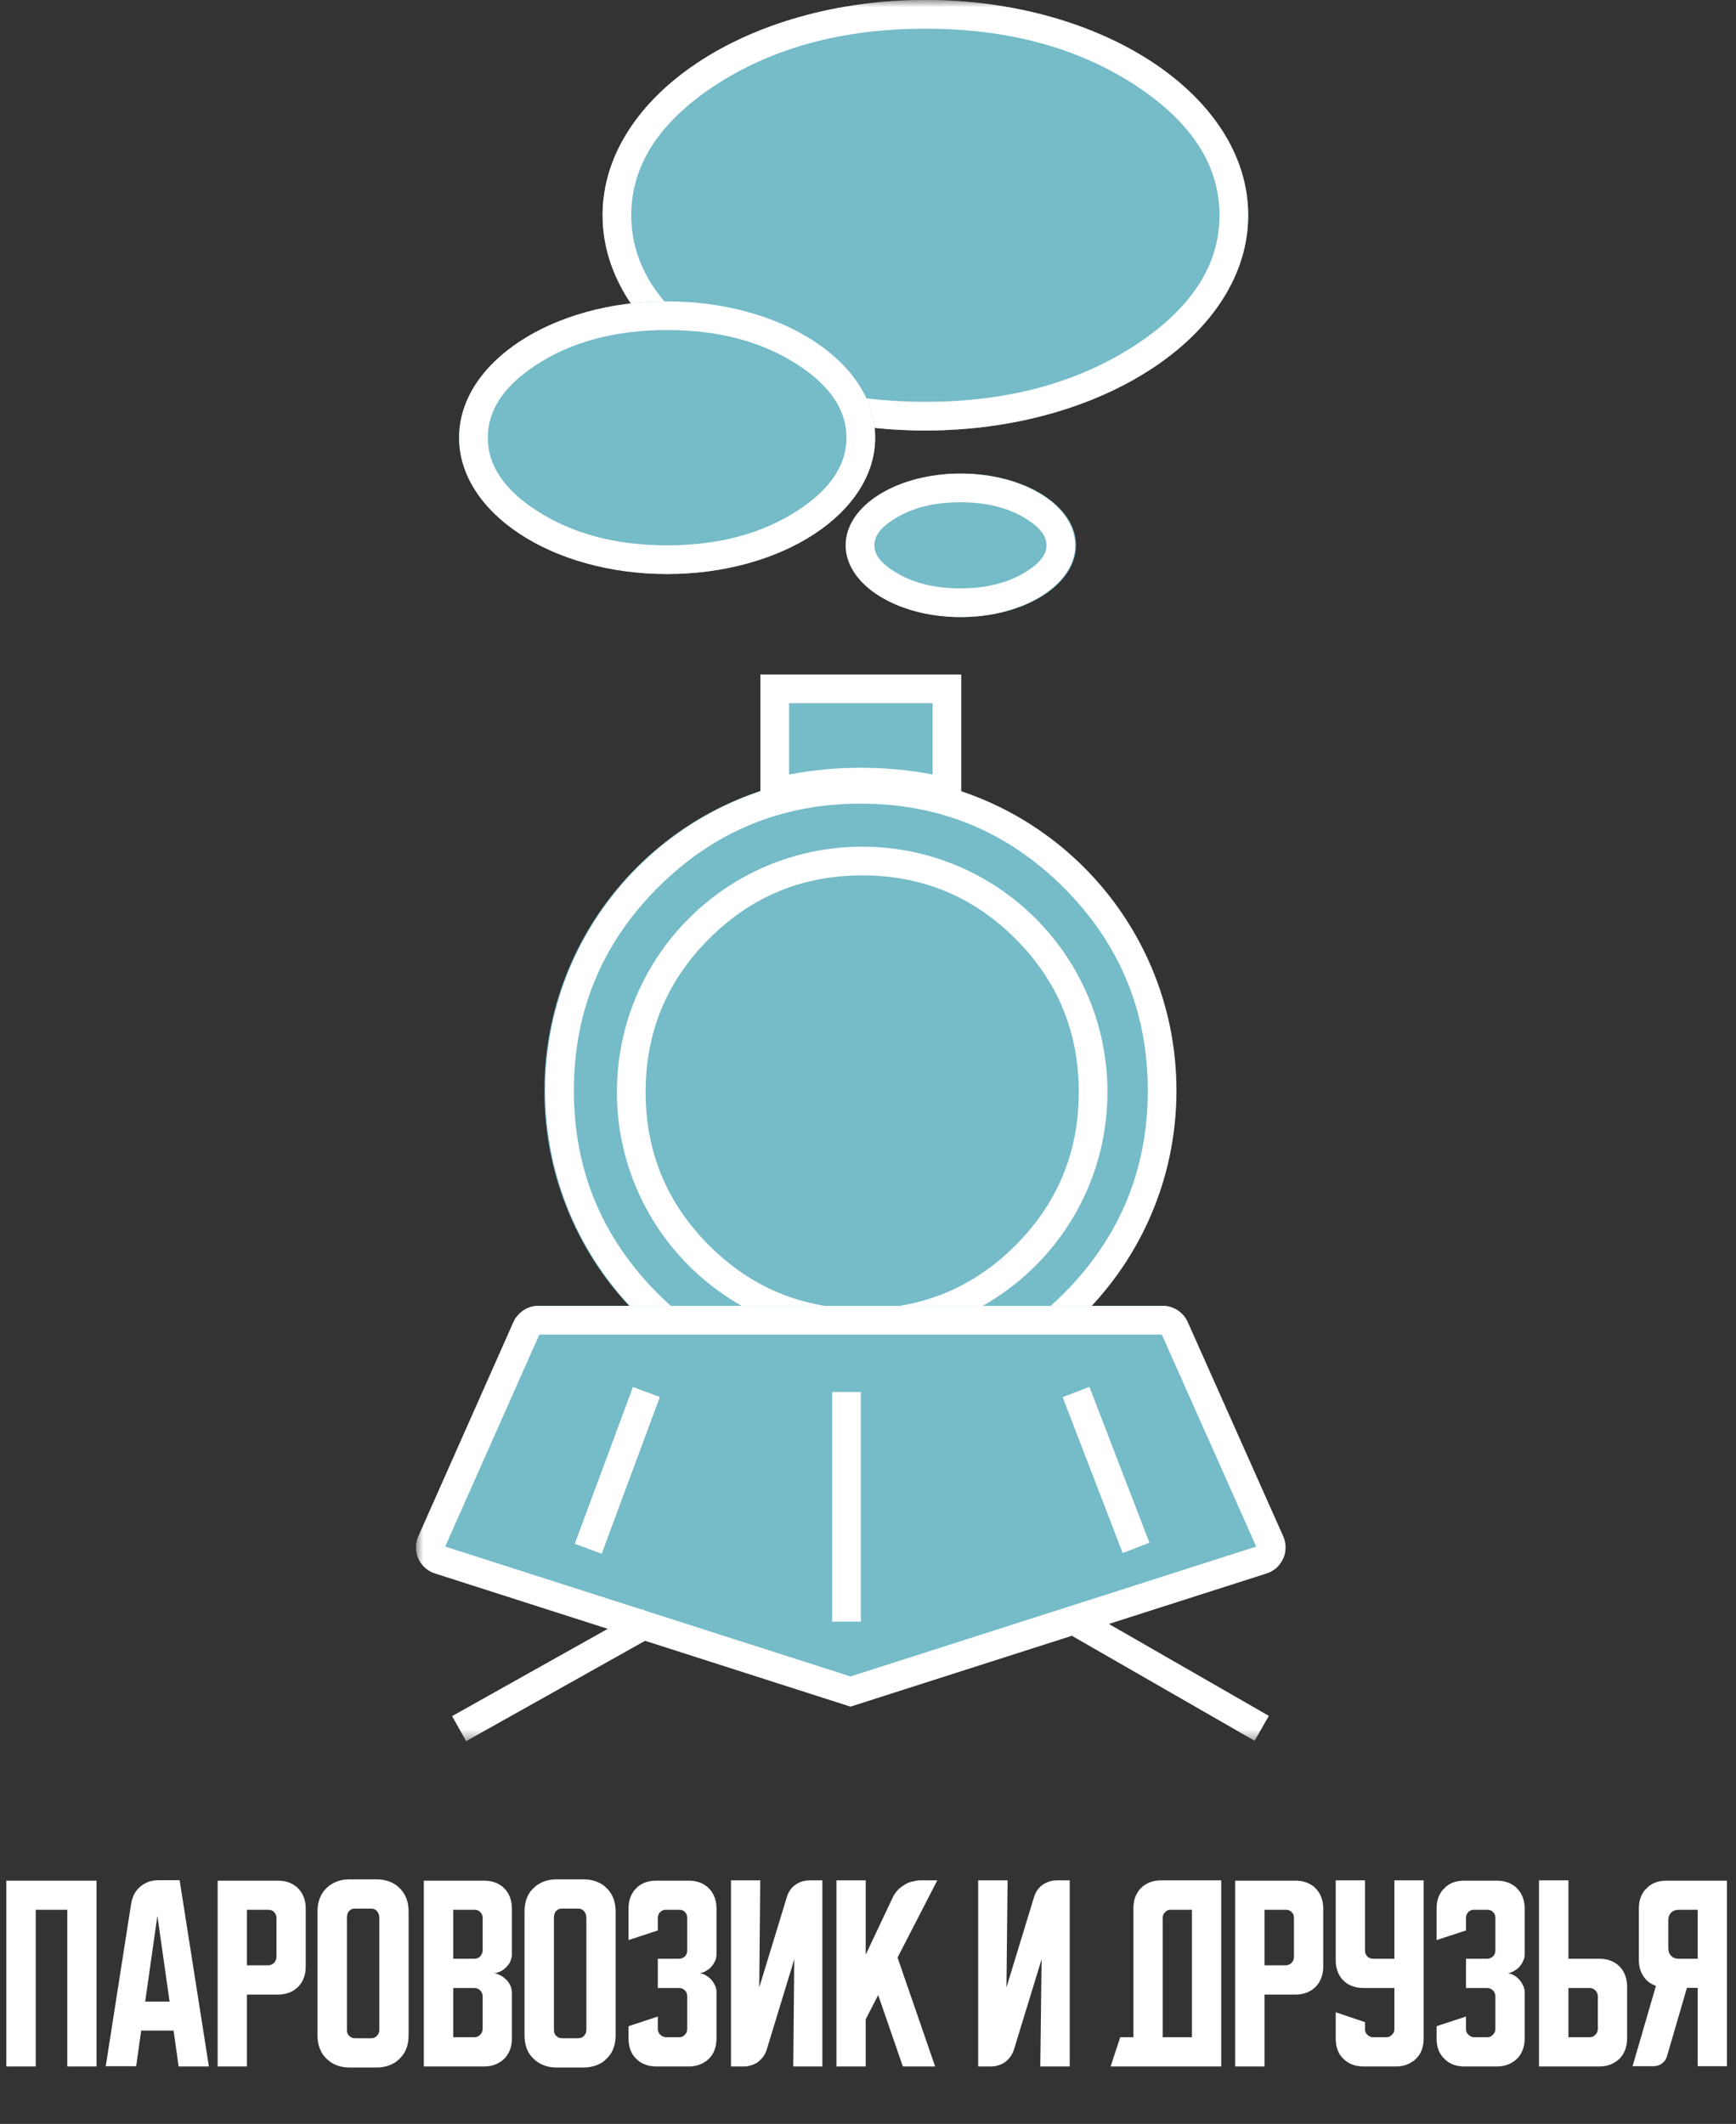 <svg width="121" height="148" viewBox="0 0 121 148" fill="none" xmlns="http://www.w3.org/2000/svg" xmlns:xlink="http://www.w3.org/1999/xlink">
	<rect x="0" y="0" width="121" height="148" fill="#333333" stroke="none"/>
	<desc>
			Created with Pixso.
	</desc>
	<defs>
		<clipPath id="clip4_56">
			<rect id="Сочетание 1" width="121" height="148" fill="white" fill-opacity="0"/>
		</clipPath>
	</defs>
	<g clip-path="url(#clip4_56)">
		<mask id="mask4_59" mask-type="alpha" maskUnits="userSpaceOnUse" x="29" y="0" width="62" height="121.457">
			<rect id="Group" x="29" width="62" height="121.457" fill="#000000" fill-opacity="1"/>
		</mask>
		<g mask="url(#mask4_59)">
			<path id="Oval" d="M37.94 76C37.94 63.84 47.78 54 59.94 54C72.09 54 81.94 63.84 81.94 76C81.94 88.15 72.09 98 59.94 98C47.78 98 37.94 88.15 37.94 76Z" fill="#75BBC8" fill-opacity="1" fill-rule="evenodd"/>
			<path id="path" d="M60 54C47.84 54 38 63.84 38 76C38 88.15 47.84 98 60 98C72.15 98 82 88.15 82 76C82 63.84 72.15 54 60 54ZM45.85 90.14C41.95 86.23 40 81.51 40 76C40 70.47 41.95 65.76 45.85 61.85C49.76 57.95 54.47 56 60 56C65.51 56 70.23 57.95 74.14 61.85C78.04 65.76 80 70.47 80 76C80 81.51 78.04 86.23 74.14 90.14C70.23 94.04 65.51 96 60 96C54.47 96 49.76 94.04 45.85 90.14Z" fill="#FFFFFF" fill-opacity="1" fill-rule="evenodd"/>
			<path id="Oval" d="M42.94 76.1C42.94 66.65 50.59 59 60.04 59C69.48 59 77.14 66.65 77.14 76.1C77.14 85.54 69.48 93.2 60.04 93.2C50.59 93.2 42.94 85.54 42.94 76.1Z" fill="#75BBC8" fill-opacity="1" fill-rule="evenodd"/>
			<path id="path" d="M60.1 59C50.65 59 43 66.65 43 76.1C43 85.54 50.65 93.2 60.1 93.2C69.54 93.2 77.19 85.54 77.19 76.1C77.19 66.65 69.54 59 60.1 59ZM49.42 86.78C46.47 83.83 45 80.26 45 76.1C45 71.93 46.47 68.37 49.42 65.42C52.37 62.47 55.93 61 60.1 61C64.26 61 67.83 62.47 70.78 65.42C73.73 68.37 75.19 71.93 75.19 76.1C75.19 80.26 73.73 83.83 70.78 86.78C67.83 89.73 64.26 91.2 60.1 91.2C55.93 91.2 52.37 89.73 49.42 86.78Z" fill="#FFFFFF" fill-opacity="1" fill-rule="evenodd"/>
			<path id="Rectangle" d="M37.53 91L81.04 91C81.12 91 81.23 91 81.32 91.01C81.41 91.03 81.5 91.05 81.58 91.07C81.67 91.1 81.76 91.13 81.83 91.17C81.92 91.21 82 91.25 82.08 91.3C82.15 91.35 82.23 91.41 82.3 91.47C82.36 91.53 82.43 91.59 82.49 91.66C82.55 91.73 82.6 91.8 82.65 91.88C82.7 91.96 82.74 92.04 82.78 92.12L89.44 107.06C89.46 107.12 89.49 107.18 89.51 107.24C89.53 107.31 89.54 107.37 89.56 107.44C89.57 107.5 89.58 107.57 89.59 107.63C89.6 107.7 89.6 107.77 89.6 107.83C89.6 107.9 89.6 107.97 89.59 108.03C89.58 108.1 89.57 108.16 89.56 108.23C89.54 108.29 89.53 108.36 89.51 108.42C89.49 108.49 89.46 108.55 89.43 108.61C89.41 108.67 89.38 108.73 89.34 108.79C89.31 108.84 89.27 108.9 89.23 108.95C89.19 109.01 89.15 109.06 89.11 109.11C89.06 109.16 89.02 109.2 88.97 109.25C88.92 109.29 88.87 109.33 88.81 109.37C88.76 109.41 88.7 109.45 88.64 109.48C88.59 109.51 88.53 109.54 88.47 109.57C88.4 109.6 88.34 109.62 88.28 109.64L59.28 118.92L30.32 109.64C30.25 109.62 30.19 109.6 30.13 109.57C30.07 109.54 30.01 109.51 29.95 109.48C29.89 109.45 29.84 109.41 29.78 109.37C29.73 109.33 29.68 109.29 29.63 109.25C29.58 109.2 29.53 109.16 29.49 109.11C29.44 109.06 29.4 109.01 29.36 108.95C29.32 108.9 29.29 108.84 29.25 108.79C29.22 108.73 29.19 108.67 29.16 108.61C29.13 108.55 29.11 108.49 29.09 108.42C29.07 108.36 29.05 108.3 29.04 108.23C29.02 108.17 29.01 108.1 29.01 108.03C29 107.97 29 107.9 29 107.83C28.99 107.77 29 107.7 29.01 107.64C29.01 107.57 29.02 107.5 29.04 107.44C29.05 107.37 29.07 107.31 29.09 107.25C29.11 107.18 29.13 107.12 29.16 107.06L35.79 92.12C35.83 92.04 35.87 91.96 35.91 91.88C35.97 91.81 36.03 91.73 36.09 91.66C36.14 91.59 36.21 91.53 36.28 91.47C36.34 91.41 36.41 91.35 36.5 91.3C36.57 91.25 36.65 91.21 36.73 91.17C36.82 91.13 36.9 91.1 36.99 91.07C37.08 91.05 37.16 91.03 37.25 91.01C37.34 91 37.43 91 37.53 91Z" fill="#75BBC8" fill-opacity="1" fill-rule="evenodd"/>
			<path id="path" d="M81.04 91L37.53 91C37.43 91 37.34 91 37.25 91.01C37.16 91.03 37.08 91.05 36.99 91.07C36.9 91.1 36.82 91.13 36.73 91.17C36.65 91.21 36.57 91.25 36.5 91.3C36.41 91.35 36.34 91.41 36.28 91.47C36.21 91.53 36.14 91.59 36.09 91.66C36.03 91.73 35.97 91.81 35.91 91.88C35.87 91.96 35.83 92.04 35.79 92.12L29.16 107.06C29.1 107.18 29.06 107.31 29.04 107.44C29.01 107.57 28.99 107.7 29 107.83C29 107.97 29.01 108.1 29.04 108.23C29.07 108.36 29.11 108.49 29.16 108.61C29.22 108.73 29.28 108.85 29.36 108.95C29.44 109.06 29.53 109.16 29.63 109.25C29.73 109.34 29.84 109.41 29.95 109.48C30.07 109.55 30.19 109.6 30.32 109.64L59.28 118.92L88.28 109.64C88.41 109.6 88.53 109.55 88.64 109.48C88.76 109.41 88.87 109.34 88.97 109.25C89.07 109.16 89.16 109.06 89.23 108.95C89.31 108.85 89.38 108.73 89.43 108.61C89.49 108.49 89.53 108.36 89.56 108.23C89.59 108.1 89.6 107.97 89.6 107.83C89.6 107.7 89.59 107.57 89.56 107.44C89.53 107.31 89.49 107.18 89.44 107.06L82.78 92.12C82.74 92.04 82.7 91.96 82.65 91.88C82.6 91.8 82.55 91.73 82.49 91.66C82.43 91.59 82.36 91.53 82.3 91.47C82.23 91.41 82.15 91.35 82.08 91.3C82 91.25 81.92 91.21 81.83 91.17C81.76 91.13 81.67 91.1 81.58 91.07C81.5 91.05 81.41 91.03 81.32 91.01C81.23 91 81.12 91 81.04 91ZM59.28 116.82L87.56 107.77L80.98 93L37.59 93L31.03 107.77L59.28 116.82Z" fill="#FFFFFF" fill-opacity="1" fill-rule="evenodd"/>
			<path id="Rectangle" d="M53.94 47.93L65.94 47.93L65.94 55.93C65.94 55.93 62.94 55.09 59.94 55.09C56.94 55.09 53.94 55.93 53.94 55.93L53.94 47.93Z" fill="#75BBC8" fill-opacity="1" fill-rule="evenodd"/>
			<path id="path" d="M53 47L53 56.5C53 56.5 53.79 56.27 55 56.03C56.33 55.77 58.16 55.5 60 55.5C61.83 55.5 63.66 55.77 65 56.03C66.19 56.27 67 56.5 67 56.5L67 47L53 47ZM55 49L55 53.97C56.66 53.65 58.33 53.5 60 53.5C61.66 53.5 63.33 53.65 65 53.97L65 49L55 49Z" fill="#FFFFFF" fill-opacity="1" fill-rule="evenodd"/>
			<line id="Line" x1="59" y1="97" x2="59" y2="113" stroke="#FFFFFF" stroke-opacity="1" stroke-width="2"/>
			<line id="Line" x1="45.301" y1="113" x2="32" y2="120.457" stroke="#FFFFFF" stroke-opacity="1" stroke-width="2"/>
			<line id="Line" x1="75" y1="113" x2="87.943" y2="120.435" stroke="#FFFFFF" stroke-opacity="1" stroke-width="2"/>
			<line id="Line" x1="45.053" y1="97" x2="41" y2="107.923" stroke="#FFFFFF" stroke-opacity="1" stroke-width="2"/>
			<line id="Line" x1="75" y1="97" x2="79.184" y2="107.862" stroke="#FFFFFF" stroke-opacity="1" stroke-width="2"/>
			<path id="Oval" d="M42 15C42 6.71 52.07 0 64.5 0C76.92 0 87 6.71 87 15C87 23.28 76.92 30 64.5 30C52.07 30 42 23.28 42 15Z" fill="#75BBC8" fill-opacity="1" fill-rule="evenodd"/>
			<path id="path" d="M64.5 0C52.07 0 42 6.71 42 15C42 23.28 52.07 30 64.5 30C76.92 30 87 23.28 87 15C87 6.71 76.92 0 64.5 0ZM49.69 23.94C45.89 21.4 44 18.42 44 15C44 11.57 45.89 8.59 49.69 6.05C53.75 3.35 58.69 2 64.5 2C70.3 2 75.24 3.35 79.3 6.05C83.1 8.59 85 11.57 85 15C85 18.42 83.1 21.4 79.3 23.94C75.24 26.64 70.3 28 64.5 28C58.69 28 53.75 26.64 49.69 23.94Z" fill="#FFFFFF" fill-opacity="1" fill-rule="evenodd"/>
			<path id="Oval" d="M32 30.5C32 25.25 38.49 21 46.5 21C54.5 21 61 25.25 61 30.5C61 35.74 54.5 40 46.5 40C38.49 40 32 35.74 32 30.5Z" fill="#75BBC8" fill-opacity="1" fill-rule="evenodd"/>
			<path id="path" d="M46.5 21C38.49 21 32 25.25 32 30.5C32 35.74 38.49 40 46.5 40C54.5 40 61 35.74 61 30.5C61 25.25 54.5 21 46.5 21ZM37.34 35.54C35.11 34.08 34 32.4 34 30.5C34 28.59 35.11 26.91 37.34 25.45C39.84 23.81 42.89 23 46.5 23C50.1 23 53.15 23.81 55.65 25.45C57.88 26.91 59 28.59 59 30.5C59 32.4 57.88 34.08 55.65 35.54C53.15 37.18 50.1 38 46.5 38C42.89 38 39.84 37.18 37.34 35.54Z" fill="#FFFFFF" fill-opacity="1" fill-rule="evenodd"/>
			<path id="Oval" d="M59 38C59 35.23 62.58 33 67 33C71.41 33 75 35.23 75 38C75 40.75 71.41 43 67 43C62.58 43 59 40.75 59 38Z" fill="#75BBC8" fill-opacity="1" fill-rule="evenodd"/>
			<path id="path" d="M66.94 33C62.52 33 58.94 35.23 58.94 38C58.94 40.75 62.52 43 66.94 43C71.35 43 74.94 40.75 74.94 38C74.94 35.23 71.35 33 66.94 33ZM62.34 39.83C61.4 39.25 60.94 38.64 60.94 38C60.94 37.34 61.4 36.74 62.34 36.16C63.58 35.38 65.11 35 66.94 35C68.76 35 70.29 35.38 71.53 36.16C72.47 36.74 72.94 37.34 72.94 38C72.94 38.64 72.47 39.25 71.53 39.83C70.29 40.61 68.76 41 66.94 41C65.11 41 63.58 40.61 62.34 39.83Z" fill="#FFFFFF" fill-opacity="1" fill-rule="evenodd"/>
		</g>
		<path id="ПАРОВОЗИК И ДРУЗЬЯ" d="M22.49 131.89C22.25 132.25 22.13 132.69 22.13 133.21L22.13 141.82C22.13 142.34 22.25 142.78 22.49 143.14C22.56 143.25 22.65 143.35 22.75 143.45C22.85 143.55 22.95 143.63 23.07 143.71C23.43 143.95 23.86 144.07 24.38 144.07L26.23 144.07C26.74 144.07 27.18 143.95 27.55 143.71C27.66 143.63 27.76 143.55 27.86 143.45C27.96 143.35 28.04 143.25 28.12 143.14C28.36 142.78 28.48 142.34 28.48 141.82L28.48 133.21C28.48 132.69 28.36 132.25 28.12 131.89C28.04 131.77 27.96 131.67 27.86 131.58C27.76 131.48 27.66 131.39 27.55 131.32C27.18 131.08 26.74 130.96 26.23 130.96L24.38 130.96C23.86 130.96 23.43 131.08 23.07 131.32C22.95 131.39 22.85 131.48 22.75 131.58C22.65 131.67 22.56 131.77 22.49 131.89ZM36.91 131.89C36.68 132.25 36.56 132.69 36.56 133.21L36.56 141.82C36.56 142.34 36.68 142.78 36.91 143.14C36.99 143.25 37.08 143.35 37.18 143.45C37.28 143.55 37.38 143.63 37.5 143.71C37.86 143.95 38.29 144.07 38.81 144.07L40.66 144.07C41.17 144.07 41.61 143.95 41.98 143.71C42.09 143.63 42.19 143.55 42.29 143.45C42.39 143.35 42.47 143.25 42.55 143.14C42.79 142.78 42.91 142.34 42.91 141.82L42.91 133.21C42.91 132.69 42.79 132.25 42.55 131.89C42.47 131.77 42.39 131.67 42.29 131.58C42.19 131.48 42.09 131.39 41.98 131.32C41.61 131.08 41.17 130.96 40.66 130.96L38.81 130.96C38.29 130.96 37.86 131.08 37.5 131.32C37.38 131.39 37.28 131.48 37.18 131.58C37.08 131.67 36.99 131.77 36.91 131.89ZM9.49 131.78C9.31 132.02 9.2 132.32 9.14 132.66L7.37 143.98L9.49 143.98L9.84 141.5L12.1 141.5L12.45 144L14.56 144L12.52 131.02L11.05 131.02C10.71 131.02 10.42 131.08 10.16 131.22C10.02 131.28 9.89 131.37 9.78 131.47C9.67 131.56 9.57 131.66 9.49 131.78ZM50.95 131.03L50.95 144L51.87 144C52.06 144 52.25 143.96 52.43 143.89C52.57 143.85 52.7 143.78 52.83 143.69C52.94 143.6 53.04 143.5 53.14 143.39C53.26 143.24 53.36 143.06 53.43 142.86L55.36 136.53L55.29 144L57.32 144L57.32 131.03L56.41 131.03C56.21 131.03 56.02 131.07 55.84 131.13C55.7 131.18 55.56 131.25 55.44 131.34C55.32 131.42 55.22 131.52 55.14 131.62C55.01 131.78 54.91 131.96 54.85 132.17L52.92 138.49L52.99 131.03L50.95 131.03ZM60.34 136.21L60.34 131.03L58.3 131.03L58.3 144L60.34 144L60.34 140.71L61.21 139.02L62.93 144L65.18 144L62.56 136.41L65.33 131.03L64.15 131.03C63.97 131.03 63.8 131.06 63.64 131.1C63.42 131.14 63.2 131.23 63 131.37C62.79 131.49 62.62 131.64 62.48 131.82C62.37 131.95 62.28 132.09 62.21 132.25L60.34 136.21ZM68.18 131.03L68.18 144L69.1 144C69.3 144 69.48 143.96 69.66 143.89C69.8 143.85 69.93 143.78 70.06 143.69C70.18 143.6 70.28 143.5 70.37 143.39C70.49 143.24 70.59 143.06 70.66 142.86L72.6 136.53L72.51 144L74.56 144L74.56 131.03L73.65 131.03C73.44 131.03 73.25 131.07 73.08 131.13C72.94 131.18 72.8 131.25 72.67 131.34C72.55 131.42 72.46 131.52 72.37 131.62C72.24 131.78 72.15 131.96 72.08 132.17L70.15 138.49L70.23 131.03L68.18 131.03ZM79 141.96L78.08 141.96L77.41 144L85.12 144L85.12 131.03L80.94 131.03C80.49 131.03 80.11 131.14 79.79 131.35C79.69 131.41 79.61 131.49 79.53 131.57C79.44 131.64 79.37 131.73 79.32 131.83C79.1 132.14 79 132.53 79 132.99L79 141.96ZM95.14 131.03L93.1 131.03L93.1 136.59C93.1 137.03 93.2 137.41 93.41 137.73C93.47 137.83 93.54 137.92 93.63 138C93.71 138.08 93.81 138.16 93.91 138.23C94.22 138.43 94.6 138.53 95.05 138.53L97.19 138.53L97.19 141.39C97.19 141.47 97.17 141.55 97.15 141.62C97.11 141.68 97.07 141.74 97.03 141.78C96.97 141.84 96.92 141.88 96.87 141.91C96.79 141.94 96.71 141.96 96.63 141.96L95.71 141.96C95.62 141.96 95.54 141.94 95.48 141.91C95.41 141.88 95.35 141.84 95.3 141.78C95.25 141.74 95.21 141.69 95.19 141.63C95.15 141.55 95.14 141.47 95.14 141.39L95.14 140.91L93.1 140.22L93.1 142.03C93.1 142.5 93.2 142.88 93.41 143.2C93.47 143.29 93.55 143.38 93.63 143.46C93.71 143.54 93.81 143.62 93.91 143.69C94.22 143.89 94.6 144 95.05 144L97.29 144C97.73 144 98.11 143.89 98.43 143.67C98.53 143.62 98.62 143.54 98.7 143.46C98.78 143.38 98.85 143.29 98.92 143.2C99.12 142.88 99.23 142.5 99.23 142.03L99.23 131.03L97.19 131.03L97.19 136.49L95.71 136.49C95.62 136.49 95.54 136.47 95.48 136.45C95.41 136.42 95.35 136.38 95.3 136.33C95.25 136.27 95.21 136.22 95.19 136.16C95.15 136.08 95.14 136 95.14 135.92L95.14 131.03ZM107.27 131.03L107.27 144L111.46 144C111.91 144 112.29 143.89 112.61 143.67C112.7 143.62 112.79 143.54 112.88 143.46C112.96 143.38 113.03 143.29 113.09 143.2C113.3 142.88 113.41 142.5 113.41 142.03L113.41 138.45C113.41 137.99 113.3 137.61 113.1 137.3C113.03 137.2 112.96 137.11 112.88 137.03C112.79 136.94 112.7 136.86 112.6 136.8C112.28 136.59 111.9 136.49 111.46 136.49L109.32 136.49L109.32 131.03L107.27 131.03ZM6.73 131.05L0.44 131.05L0.44 144L2.49 144L2.49 133.08L4.69 133.08L4.69 144L6.73 144L6.73 131.05ZM19.36 131.05L15.17 131.05L15.17 144L17.21 144L17.21 138.99L19.36 138.99C19.81 138.99 20.19 138.88 20.51 138.67C20.6 138.61 20.69 138.53 20.78 138.45C20.86 138.37 20.93 138.28 20.99 138.19C21.2 137.87 21.31 137.49 21.31 137.03L21.31 133C21.31 132.55 21.2 132.17 21 131.86C20.93 131.75 20.86 131.67 20.78 131.59C20.69 131.49 20.6 131.42 20.5 131.36C20.18 131.15 19.8 131.05 19.36 131.05ZM33.73 131.05L29.54 131.05L29.54 144L33.73 144C34.18 144 34.56 143.89 34.88 143.67C34.97 143.62 35.06 143.54 35.15 143.46C35.23 143.38 35.3 143.29 35.36 143.2C35.57 142.88 35.68 142.5 35.68 142.03L35.68 138.81C35.68 138.77 35.67 138.73 35.66 138.69C35.65 138.57 35.62 138.45 35.56 138.34C35.53 138.27 35.5 138.21 35.46 138.16C35.4 138.07 35.34 137.99 35.25 137.92C35.2 137.86 35.15 137.82 35.09 137.78C35.01 137.72 34.93 137.67 34.84 137.63C34.68 137.55 34.53 137.5 34.39 137.5C34.53 137.5 34.68 137.47 34.84 137.39C34.93 137.36 35.01 137.31 35.09 137.25C35.15 137.21 35.2 137.16 35.25 137.11C35.35 137.02 35.43 136.92 35.5 136.82C35.52 136.78 35.54 136.74 35.56 136.7C35.62 136.56 35.66 136.43 35.68 136.3L35.68 133C35.68 132.55 35.57 132.17 35.37 131.86C35.3 131.75 35.23 131.67 35.15 131.59C35.06 131.49 34.97 131.42 34.87 131.36C34.55 131.15 34.17 131.05 33.73 131.05ZM45.85 141.39L45.85 140.52L43.81 141.19L43.81 142.03C43.81 142.5 43.91 142.88 44.12 143.2C44.18 143.29 44.26 143.38 44.34 143.46C44.42 143.54 44.52 143.62 44.62 143.69C44.93 143.89 45.31 144 45.76 144L48 144C48.44 144 48.82 143.89 49.14 143.67C49.24 143.62 49.33 143.54 49.41 143.46C49.49 143.38 49.56 143.29 49.63 143.2C49.83 142.88 49.94 142.5 49.94 142.03L49.94 138.78C49.94 138.63 49.9 138.48 49.83 138.34C49.8 138.28 49.77 138.22 49.74 138.17C49.68 138.07 49.61 137.99 49.54 137.91C49.46 137.83 49.38 137.77 49.3 137.71C49.24 137.67 49.19 137.64 49.13 137.61C49.01 137.55 48.89 137.52 48.77 137.5C48.73 137.5 48.69 137.5 48.66 137.5C48.7 137.5 48.73 137.51 48.77 137.5C48.89 137.49 49.01 137.44 49.13 137.39C49.23 137.33 49.32 137.27 49.41 137.21C49.45 137.17 49.5 137.14 49.54 137.1C49.58 137.04 49.63 136.99 49.67 136.94C49.73 136.86 49.78 136.77 49.83 136.67C49.9 136.52 49.94 136.37 49.94 136.23L49.94 133C49.94 132.55 49.83 132.17 49.63 131.86C49.57 131.75 49.49 131.67 49.41 131.59C49.32 131.49 49.23 131.42 49.13 131.36C48.81 131.15 48.44 131.05 48 131.05L45.76 131.05C45.32 131.05 44.94 131.14 44.63 131.35C44.52 131.41 44.42 131.49 44.34 131.59C44.25 131.67 44.18 131.75 44.12 131.86C43.91 132.17 43.81 132.55 43.81 133L43.81 135.19L45.85 134.52L45.85 133.64C45.85 133.56 45.86 133.48 45.9 133.41C45.92 133.35 45.96 133.29 46.02 133.24C46.09 133.17 46.17 133.12 46.25 133.1C46.3 133.08 46.36 133.08 46.42 133.08L47.34 133.08C47.42 133.08 47.49 133.09 47.57 133.12C47.63 133.14 47.68 133.18 47.74 133.24C47.78 133.28 47.82 133.34 47.85 133.39C47.88 133.47 47.9 133.55 47.9 133.64L47.9 135.92C47.9 136 47.88 136.08 47.86 136.14C47.83 136.21 47.79 136.27 47.74 136.33C47.68 136.37 47.63 136.41 47.58 136.44C47.5 136.47 47.42 136.49 47.34 136.49L45.85 136.49L45.85 138.53L47.34 138.53C47.42 138.53 47.49 138.55 47.57 138.58C47.63 138.61 47.68 138.65 47.74 138.7C47.79 138.75 47.83 138.81 47.86 138.87C47.88 138.94 47.9 139.02 47.9 139.1L47.9 141.39C47.9 141.47 47.88 141.55 47.86 141.62C47.82 141.68 47.78 141.74 47.74 141.78C47.68 141.84 47.63 141.88 47.58 141.91C47.5 141.94 47.42 141.96 47.34 141.96L46.42 141.96C46.36 141.96 46.3 141.95 46.25 141.92C46.17 141.9 46.09 141.85 46.02 141.78C45.96 141.73 45.92 141.67 45.9 141.61C45.86 141.54 45.85 141.47 45.85 141.39ZM90.28 131.05L86.09 131.05L86.09 144L88.14 144L88.14 138.99L90.28 138.99C90.73 138.99 91.11 138.88 91.43 138.67C91.52 138.61 91.61 138.53 91.7 138.45C91.78 138.37 91.85 138.28 91.91 138.19C92.12 137.87 92.23 137.49 92.23 137.03L92.23 133C92.23 132.55 92.12 132.17 91.92 131.86C91.85 131.75 91.78 131.67 91.7 131.59C91.61 131.49 91.52 131.42 91.42 131.36C91.1 131.15 90.72 131.05 90.28 131.05ZM102.18 141.39L102.18 140.52L100.13 141.19L100.13 142.03C100.13 142.5 100.23 142.88 100.45 143.2C100.51 143.29 100.58 143.38 100.67 143.46C100.75 143.54 100.84 143.62 100.94 143.69C101.25 143.89 101.63 144 102.08 144L104.32 144C104.77 144 105.15 143.89 105.47 143.67C105.56 143.62 105.65 143.54 105.74 143.46C105.82 143.38 105.89 143.29 105.95 143.2C106.16 142.88 106.27 142.5 106.27 142.03L106.27 138.78C106.27 138.63 106.23 138.48 106.15 138.34C106.12 138.28 106.09 138.22 106.06 138.17C106 138.07 105.94 137.99 105.86 137.91C105.79 137.83 105.71 137.77 105.63 137.71C105.57 137.67 105.51 137.64 105.45 137.61C105.33 137.55 105.22 137.52 105.1 137.5C105.06 137.5 105.02 137.5 104.98 137.5C105.02 137.5 105.05 137.51 105.1 137.5C105.21 137.49 105.33 137.44 105.45 137.39C105.55 137.33 105.65 137.27 105.74 137.21C105.78 137.17 105.82 137.14 105.86 137.1C105.91 137.04 105.96 136.99 106 136.94C106.06 136.86 106.11 136.77 106.15 136.67C106.23 136.52 106.27 136.37 106.27 136.23L106.27 133C106.27 132.55 106.16 132.17 105.96 131.86C105.89 131.75 105.82 131.67 105.74 131.59C105.65 131.49 105.56 131.42 105.46 131.36C105.14 131.15 104.76 131.05 104.32 131.05L102.08 131.05C101.64 131.05 101.26 131.14 100.95 131.35C100.85 131.41 100.75 131.49 100.67 131.59C100.58 131.67 100.5 131.75 100.44 131.86C100.23 132.17 100.13 132.55 100.13 133L100.13 135.19L102.18 134.52L102.18 133.64C102.18 133.56 102.19 133.48 102.23 133.41C102.25 133.35 102.29 133.29 102.35 133.24C102.41 133.17 102.49 133.12 102.58 133.1C102.63 133.08 102.68 133.08 102.74 133.08L103.66 133.08C103.74 133.08 103.82 133.09 103.89 133.12C103.95 133.14 104.01 133.18 104.06 133.24C104.11 133.28 104.15 133.34 104.18 133.39C104.21 133.47 104.23 133.55 104.23 133.64L104.23 135.92C104.23 136 104.21 136.08 104.19 136.14C104.15 136.21 104.11 136.27 104.06 136.33C104.01 136.37 103.96 136.41 103.9 136.44C103.82 136.47 103.74 136.49 103.66 136.49L102.18 136.49L102.18 138.53L103.66 138.53C103.74 138.53 103.82 138.55 103.89 138.58C103.95 138.61 104.01 138.65 104.06 138.7C104.11 138.75 104.15 138.81 104.18 138.87C104.21 138.94 104.23 139.02 104.23 139.1L104.23 141.39C104.23 141.47 104.21 141.55 104.18 141.62C104.15 141.68 104.11 141.74 104.06 141.78C104.01 141.84 103.96 141.88 103.9 141.91C103.82 141.94 103.74 141.96 103.66 141.96L102.74 141.96C102.68 141.96 102.62 141.95 102.57 141.92C102.49 141.9 102.41 141.85 102.35 141.78C102.29 141.73 102.25 141.67 102.22 141.61C102.19 141.54 102.18 141.47 102.18 141.39ZM115.42 138.38L113.79 143.98L115.24 143.98C115.39 143.98 115.53 143.95 115.67 143.89C115.73 143.86 115.79 143.83 115.85 143.78C115.91 143.73 115.97 143.67 116.03 143.61C116.11 143.5 116.16 143.39 116.2 143.25L117.58 138.52L118.33 138.52L118.33 143.98L120.37 143.98L120.37 131.05L116.18 131.05C115.74 131.05 115.36 131.14 115.05 131.35C114.95 131.41 114.85 131.49 114.77 131.59C114.68 131.67 114.6 131.75 114.54 131.86C114.33 132.17 114.23 132.55 114.23 133L114.23 136.57C114.23 137 114.33 137.38 114.53 137.69C114.61 137.81 114.73 137.96 114.85 138.06C115.01 138.2 115.2 138.3 115.42 138.38ZM25.87 142.03L24.74 142.03C24.66 142.03 24.58 142.01 24.51 141.99C24.45 141.95 24.39 141.91 24.34 141.87C24.29 141.82 24.25 141.77 24.23 141.71C24.19 141.63 24.18 141.55 24.18 141.46L24.18 133.64C24.18 133.44 24.23 133.28 24.33 133.17C24.38 133.12 24.45 133.07 24.52 133.03C24.58 133.01 24.66 133 24.74 133L25.87 133C25.95 133 26.03 133.01 26.11 133.05C26.17 133.07 26.22 133.11 26.27 133.17C26.37 133.27 26.44 133.45 26.44 133.64L26.44 141.46C26.44 141.54 26.42 141.62 26.39 141.7C26.36 141.75 26.32 141.81 26.27 141.87C26.23 141.91 26.18 141.95 26.12 141.98C26.04 142.01 25.96 142.03 25.87 142.03ZM40.3 142.03L39.16 142.03C39.09 142.03 39.01 142.01 38.93 141.99C38.88 141.95 38.82 141.91 38.77 141.87C38.72 141.82 38.68 141.77 38.66 141.71C38.62 141.63 38.61 141.55 38.61 141.46L38.61 133.64C38.61 133.44 38.66 133.28 38.75 133.17C38.81 133.12 38.88 133.07 38.95 133.03C39.01 133.01 39.09 133 39.16 133L40.3 133C40.38 133 40.46 133.01 40.54 133.05C40.59 133.07 40.65 133.11 40.7 133.17C40.8 133.27 40.87 133.45 40.87 133.64L40.87 141.46C40.87 141.54 40.85 141.62 40.82 141.7C40.79 141.75 40.75 141.81 40.7 141.87C40.66 141.91 40.61 141.95 40.55 141.98C40.47 142.01 40.39 142.03 40.3 142.03ZM17.21 136.95L17.21 133.08L18.7 133.08C18.78 133.08 18.86 133.09 18.93 133.12C18.99 133.14 19.05 133.18 19.1 133.24C19.15 133.28 19.19 133.34 19.21 133.39C19.25 133.47 19.27 133.55 19.27 133.64L19.27 136.38C19.27 136.46 19.25 136.53 19.21 136.61C19.19 136.67 19.15 136.73 19.1 136.78C19.05 136.83 19 136.87 18.94 136.89C18.86 136.93 18.78 136.95 18.7 136.95L17.21 136.95ZM33.31 136.44C33.23 136.47 33.15 136.49 33.07 136.49L31.59 136.49L31.59 133.08L33.07 133.08C33.15 133.08 33.23 133.09 33.3 133.12C33.36 133.14 33.42 133.18 33.47 133.24C33.52 133.28 33.56 133.34 33.59 133.39C33.62 133.47 33.64 133.55 33.64 133.64L33.64 135.92C33.64 136 33.62 136.08 33.59 136.14C33.56 136.21 33.52 136.27 33.47 136.33C33.42 136.37 33.37 136.41 33.31 136.44ZM83.08 133.08L83.08 141.96L81.04 141.96L81.04 133.64C81.04 133.59 81.04 133.53 81.06 133.49C81.08 133.4 81.13 133.32 81.21 133.25C81.29 133.17 81.37 133.11 81.47 133.09C81.51 133.08 81.56 133.08 81.61 133.08L83.08 133.08ZM88.14 136.95L88.14 133.08L89.62 133.08C89.7 133.08 89.78 133.09 89.85 133.12C89.91 133.14 89.97 133.18 90.02 133.24C90.07 133.28 90.11 133.34 90.14 133.39C90.17 133.47 90.19 133.55 90.19 133.64L90.19 136.38C90.19 136.46 90.17 136.53 90.14 136.61C90.11 136.67 90.07 136.73 90.02 136.78C89.97 136.83 89.92 136.87 89.86 136.89C89.78 136.93 89.7 136.95 89.62 136.95L88.14 136.95ZM116.28 135.75L116.28 133.83C116.28 133.63 116.32 133.48 116.41 133.36C116.43 133.33 116.53 133.22 116.57 133.2C116.69 133.12 116.84 133.08 117.02 133.08L118.33 133.08L118.33 136.49L117.02 136.49C116.84 136.49 116.69 136.45 116.57 136.37C116.54 136.34 116.42 136.23 116.4 136.2C116.32 136.08 116.28 135.92 116.28 135.75ZM11.82 139.48L10.12 139.48L10.97 133.5L11.82 139.48ZM31.59 141.96L31.59 138.53L33.07 138.53C33.15 138.53 33.23 138.55 33.3 138.58C33.36 138.61 33.42 138.65 33.47 138.7C33.52 138.75 33.56 138.81 33.59 138.87C33.62 138.94 33.64 139.02 33.64 139.1L33.64 141.39C33.64 141.47 33.62 141.55 33.59 141.62C33.56 141.68 33.52 141.74 33.47 141.78C33.42 141.84 33.37 141.88 33.31 141.91C33.23 141.94 33.15 141.96 33.07 141.96L31.59 141.96ZM109.32 141.96L109.32 138.53L110.8 138.53C110.88 138.53 110.96 138.55 111.03 138.58C111.09 138.61 111.15 138.65 111.2 138.7C111.25 138.75 111.29 138.81 111.32 138.87C111.35 138.94 111.37 139.02 111.37 139.1L111.37 141.39C111.37 141.47 111.35 141.55 111.32 141.62C111.29 141.68 111.25 141.74 111.2 141.78C111.15 141.84 111.1 141.88 111.04 141.91C110.96 141.94 110.88 141.96 110.8 141.96L109.32 141.96Z" fill="#FFFFFF" fill-opacity="1" fill-rule="evenodd"/>
	</g>
</svg>
